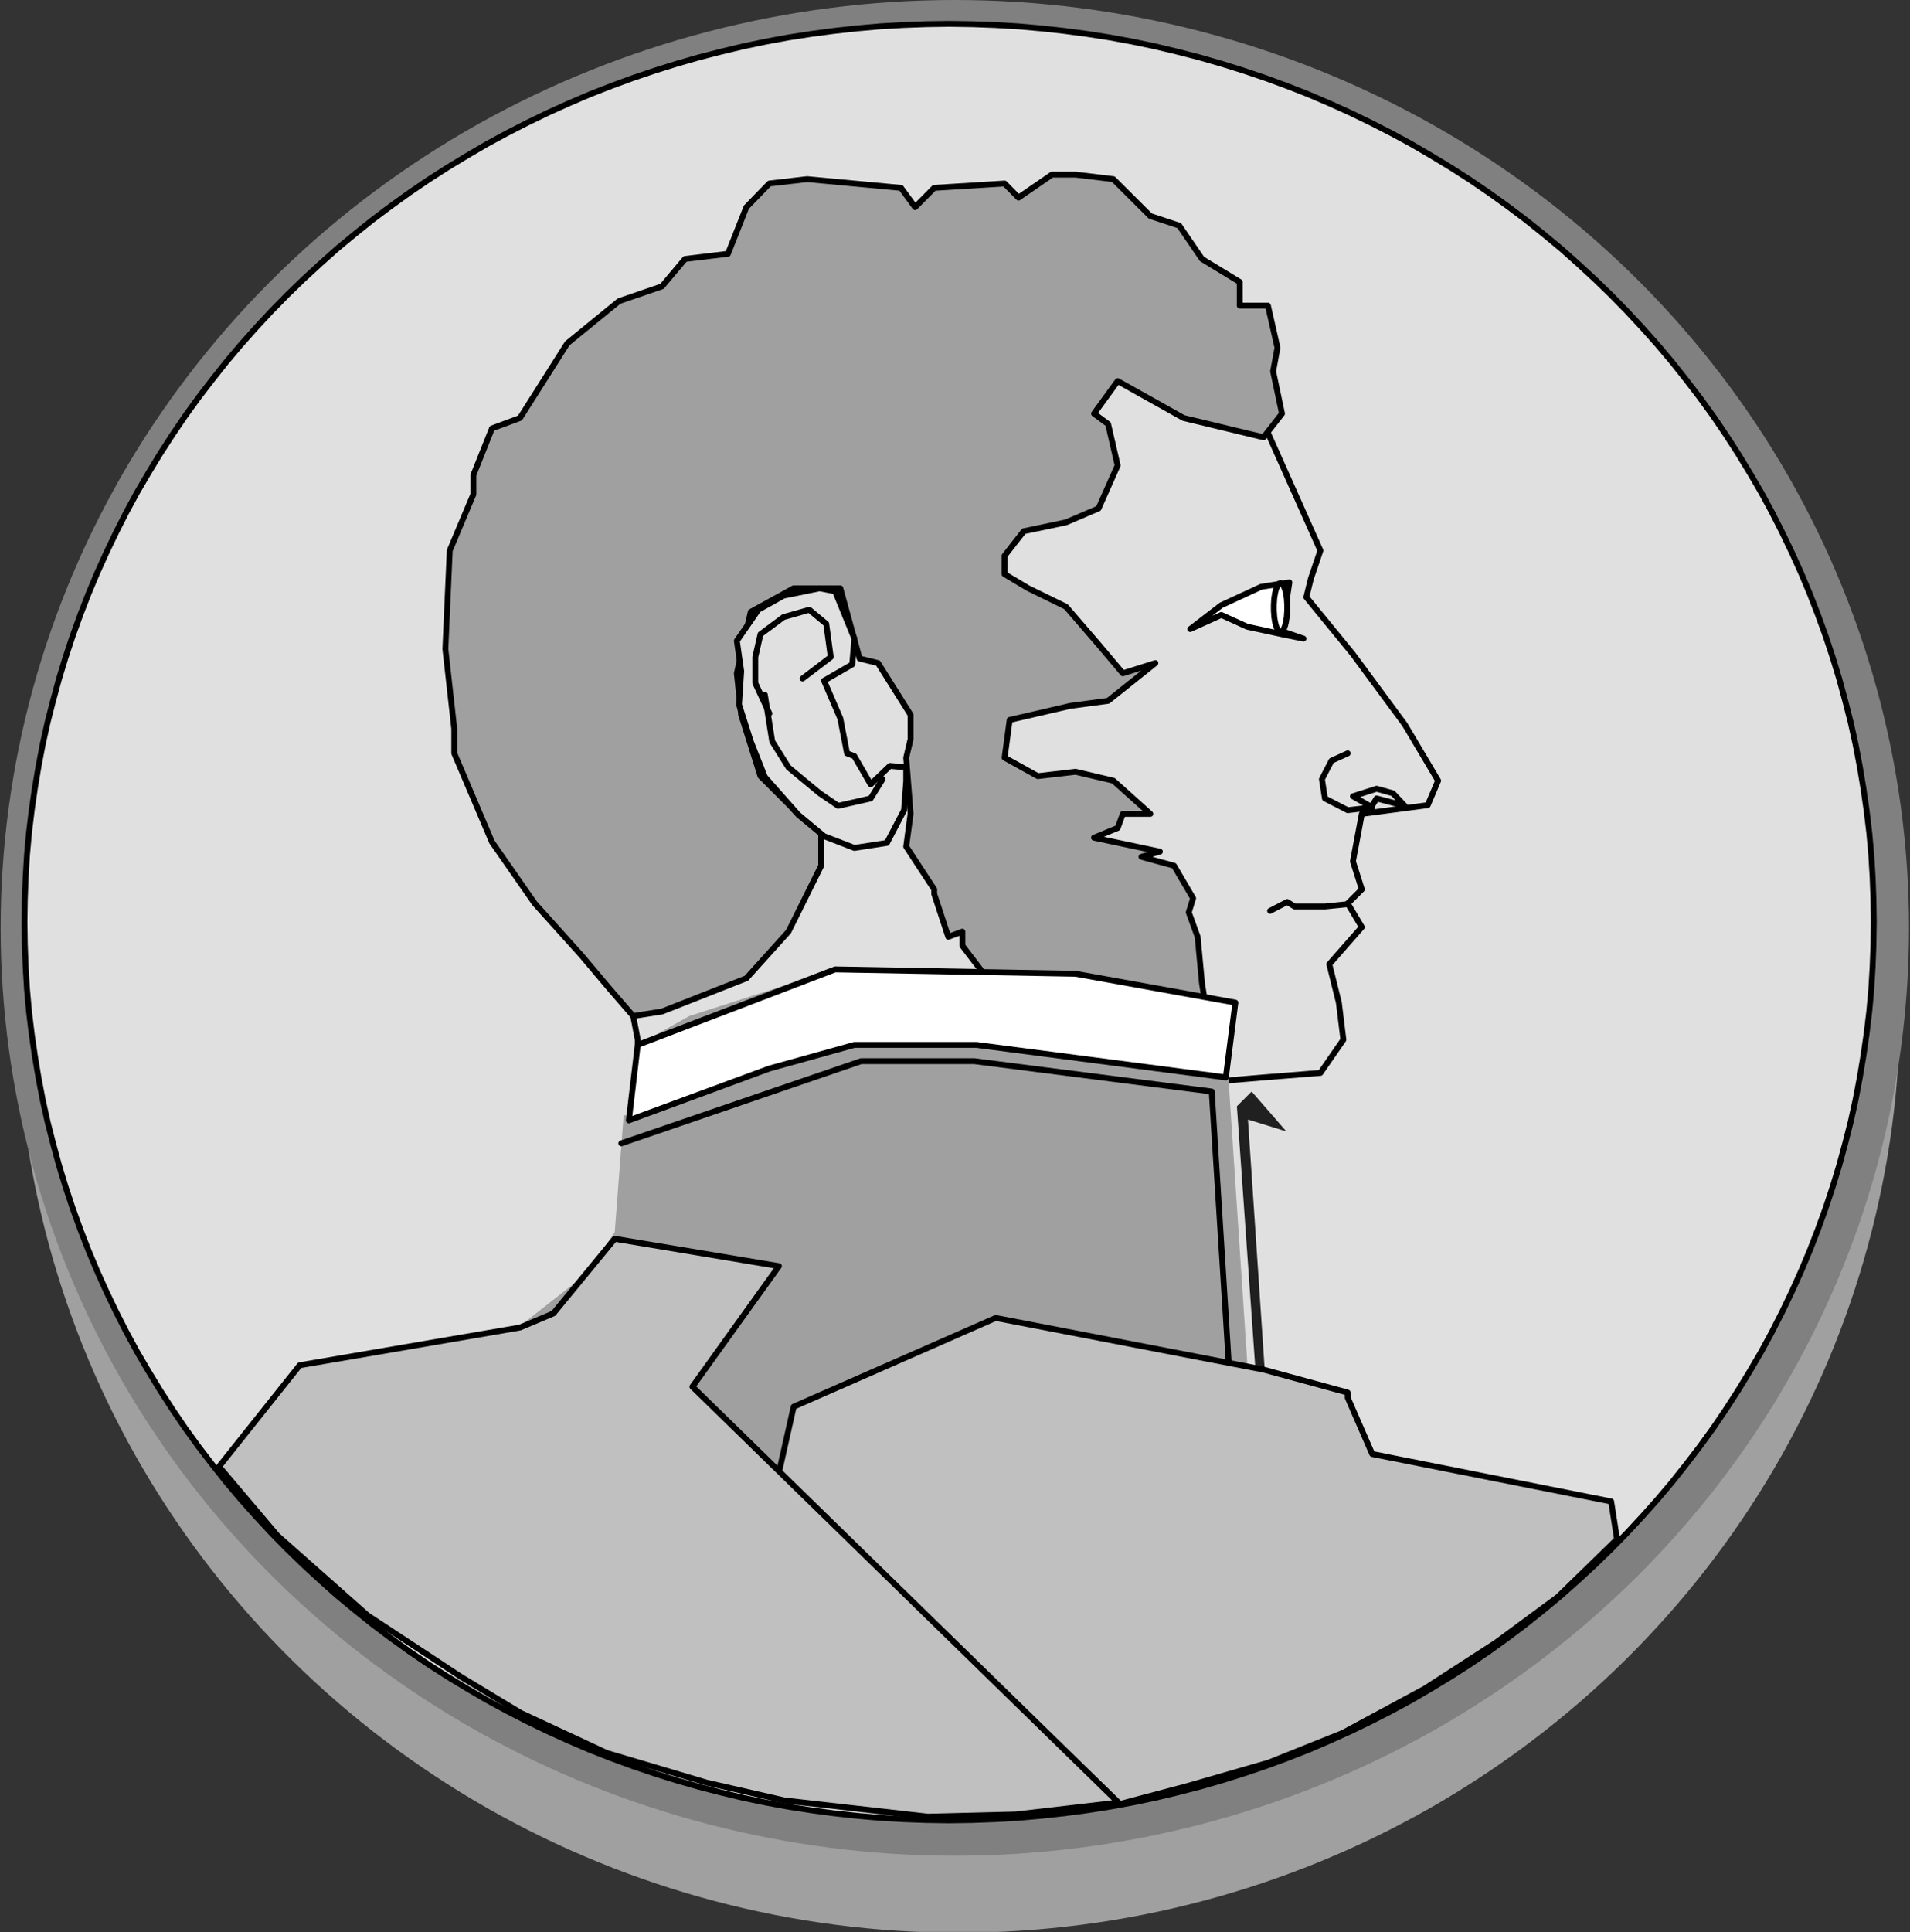 <?xml version="1.0" encoding="UTF-8" standalone="no"?>
<svg
   xmlns:ooo="http://xml.openoffice.org/svg/export"
   xmlns:dc="http://purl.org/dc/elements/1.1/"
   xmlns:cc="http://creativecommons.org/ns#"
   xmlns:rdf="http://www.w3.org/1999/02/22-rdf-syntax-ns#"
   xmlns:svg="http://www.w3.org/2000/svg"
   xmlns="http://www.w3.org/2000/svg"
   xmlns:sodipodi="http://sodipodi.sourceforge.net/DTD/sodipodi-0.dtd"
   xmlns:inkscape="http://www.inkscape.org/namespaces/inkscape"
   version="1.2"
   width="113.9mm"
   height="115.18mm"
   viewBox="0 0 11390 11518"
   preserveAspectRatio="xMidYMid"
   xml:space="preserve"
   id="svg125"
   sodipodi:docname="peso5.svg"
   style="fill-rule:evenodd;stroke-width:28.222;stroke-linejoin:round"
   inkscape:version="0.92.5 (2060ec1f9f, 2020-04-08)"><rect x="0" y="0" width="11390" height="11518" fill="#333333" stroke="none"/><sodipodi:namedview
   pagecolor="#ffffff"
   bordercolor="#666666"
   borderopacity="1"
   objecttolerance="10"
   gridtolerance="10"
   guidetolerance="10"
   inkscape:pageopacity="0"
   inkscape:pageshadow="2"
   inkscape:window-width="664"
   inkscape:window-height="487"
   id="namedview127"
   showgrid="false"
   inkscape:zoom="0.2102413"
   inkscape:cx="215.24409"
   inkscape:cy="217.66299"
   inkscape:window-x="0"
   inkscape:window-y="0"
   inkscape:window-maximized="0"
   inkscape:current-layer="svg125" />
 <defs
   class="ClipPathGroup"
   id="defs8">
  <clipPath
   id="presentation_clip_path"
   clipPathUnits="userSpaceOnUse">
   <rect
   x="0"
   y="0"
   width="21000"
   height="29700"
   id="rect2" />
  </clipPath>
  <clipPath
   id="presentation_clip_path_shrink"
   clipPathUnits="userSpaceOnUse">
   <rect
   x="21"
   y="29"
   width="20958"
   height="29641"
   id="rect5" />
  </clipPath>
 </defs>
 <defs
   class="TextShapeIndex"
   id="defs12">
  <g
   ooo:slide="id1"
   ooo:id-list="id3"
   id="g10" />
 </defs>
 <defs
   class="EmbeddedBulletChars"
   id="defs44">
  <g
   id="bullet-char-template-57356"
   transform="matrix(4.8828125e-4,0,0,-4.8828125e-4,0,0)">
   <path
   d="M 580,1141 1163,571 580,0 -4,571 Z"
   id="path14"
   inkscape:connector-curvature="0" />
  </g>
  <g
   id="bullet-char-template-57354"
   transform="matrix(4.8828125e-4,0,0,-4.8828125e-4,0,0)">
   <path
   d="M 8,1128 H 1137 V 0 H 8 Z"
   id="path17"
   inkscape:connector-curvature="0" />
  </g>
  <g
   id="bullet-char-template-10146"
   transform="matrix(4.8828125e-4,0,0,-4.8828125e-4,0,0)">
   <path
   d="M 174,0 602,739 174,1481 1456,739 Z M 1358,739 309,1346 659,739 Z"
   id="path20"
   inkscape:connector-curvature="0" />
  </g>
  <g
   id="bullet-char-template-10132"
   transform="matrix(4.8828125e-4,0,0,-4.8828125e-4,0,0)">
   <path
   d="M 2015,739 1276,0 H 717 l 543,543 H 174 v 393 h 1086 l -543,545 h 557 z"
   id="path23"
   inkscape:connector-curvature="0" />
  </g>
  <g
   id="bullet-char-template-10007"
   transform="matrix(4.8828125e-4,0,0,-4.8828125e-4,0,0)">
   <path
   d="m 0,-2 c -7,16 -16,29 -25,39 l 381,530 c -94,256 -141,385 -141,387 0,25 13,38 40,38 9,0 21,-2 34,-5 21,4 42,12 65,25 l 27,-13 111,-251 280,301 64,-25 24,25 c 21,-10 41,-24 62,-43 C 886,937 835,863 770,784 769,783 710,716 594,584 L 774,223 c 0,-27 -21,-55 -63,-84 l 16,-20 C 717,90 699,76 672,76 641,76 570,178 457,381 L 164,-76 c -22,-34 -53,-51 -92,-51 -42,0 -63,17 -64,51 -7,9 -10,24 -10,44 0,9 1,19 2,30 z"
   id="path26"
   inkscape:connector-curvature="0" />
  </g>
  <g
   id="bullet-char-template-10004"
   transform="matrix(4.8828125e-4,0,0,-4.8828125e-4,0,0)">
   <path
   d="M 285,-33 C 182,-33 111,30 74,156 52,228 41,333 41,471 c 0,78 14,145 41,201 34,71 87,106 158,106 53,0 88,-31 106,-94 l 23,-176 c 8,-64 28,-97 59,-98 l 735,706 c 11,11 33,17 66,17 42,0 63,-15 63,-46 V 965 c 0,-36 -10,-64 -30,-84 L 442,47 C 390,-6 338,-33 285,-33 Z"
   id="path29"
   inkscape:connector-curvature="0" />
  </g>
  <g
   id="bullet-char-template-9679"
   transform="matrix(4.8828125e-4,0,0,-4.8828125e-4,0,0)">
   <path
   d="M 813,0 C 632,0 489,54 383,161 276,268 223,411 223,592 c 0,181 53,324 160,431 106,107 249,161 430,161 179,0 323,-54 432,-161 108,-107 162,-251 162,-431 0,-180 -54,-324 -162,-431 C 1136,54 992,0 813,0 Z"
   id="path32"
   inkscape:connector-curvature="0" />
  </g>
  <g
   id="bullet-char-template-8226"
   transform="matrix(4.8828125e-4,0,0,-4.8828125e-4,0,0)">
   <path
   d="m 346,457 c -73,0 -137,26 -191,78 -54,51 -81,114 -81,188 0,73 27,136 81,188 54,52 118,78 191,78 73,0 134,-26 185,-79 51,-51 77,-114 77,-187 0,-75 -25,-137 -76,-188 -50,-52 -112,-78 -186,-78 z"
   id="path35"
   inkscape:connector-curvature="0" />
  </g>
  <g
   id="bullet-char-template-8211"
   transform="matrix(4.8828125e-4,0,0,-4.8828125e-4,0,0)">
   <path
   d="M -4,459 H 1135 V 606 H -4 Z"
   id="path38"
   inkscape:connector-curvature="0" />
  </g>
  <g
   id="bullet-char-template-61548"
   transform="matrix(4.8828125e-4,0,0,-4.8828125e-4,0,0)">
   <path
   d="m 173,740 c 0,163 58,303 173,419 116,115 255,173 419,173 163,0 302,-58 418,-173 116,-116 174,-256 174,-419 0,-163 -58,-303 -174,-418 C 1067,206 928,148 765,148 601,148 462,206 346,322 231,437 173,577 173,740 Z"
   id="path41"
   inkscape:connector-curvature="0" />
  </g>
 </defs>
 <g
   id="g49"
   transform="translate(-4805,-9091)">
  <g
   id="id2"
   class="Master_Slide">
   <g
   id="bg-id2"
   class="Background" />
   <g
   id="bo-id2"
   class="BackgroundObjects" />
  </g>
 </g>
 <g
   class="SlideGroup"
   id="g123"
   transform="translate(-4805,-9091)">
  <g
   id="g121">
   <g
   id="container-id1">
    <g
   id="id1"
   class="Slide"
   clip-path="url(#presentation_clip_path)">
     <g
   class="Page"
   id="g117">
      <g
   class="Graphic"
   id="g115">
       <g
   id="id3">
        <rect
   class="BoundingBox"
   x="4805"
   y="9091"
   width="11390"
   height="11518"
   id="rect51"
   style="fill:none;stroke:none" />
        <defs
   id="defs56">
         <clipPath
   id="clip_path_1"
   clipPathUnits="userSpaceOnUse">
          <path
   d="M 4805,9091 H 16194 V 20608 H 4805 Z"
   id="path53"
   inkscape:connector-curvature="0" />
         </clipPath>
        </defs>
        <g
   clip-path="url(#clip_path_1)"
   id="g112">
         <path
   d="m 16136,15082 c 0,970 -259,1924 -752,2765 -493,841 -1202,1539 -2055,2025 -854,485 -1822,741 -2808,741 -986,0 -1954,-256 -2807,-741 -854,-486 -1563,-1184 -2056,-2025 -493,-841 -752,-1795 -752,-2765 0,-971 259,-1925 752,-2766 493,-841 1202,-1539 2055,-2025 854,-485 1822,-741 2808,-741 986,0 1954,256 2807,741 854,486 1563,1184 2056,2025 493,841 752,1795 752,2765 z"
   id="path58"
   inkscape:connector-curvature="0"
   style="fill:#a0a0a0;stroke:none" />
         <path
   d="m 16189,14623 c 0,970 -263,1924 -762,2765 -500,841 -1218,1539 -2083,2025 -865,485 -1846,741 -2845,741 -999,0 -1980,-256 -2845,-741 -865,-486 -1583,-1184 -2083,-2025 -499,-841 -762,-1795 -762,-2765 0,-971 263,-1925 762,-2766 500,-841 1218,-1539 2083,-2025 865,-485 1846,-741 2845,-741 999,0 1980,256 2845,741 865,486 1583,1184 2083,2025 499,841 762,1795 762,2765 z"
   id="path60"
   inkscape:connector-curvature="0"
   style="fill:#808080;stroke:none" />
         <path
   d="m 15983,14589 c 0,940 -255,1864 -739,2679 -484,814 -1180,1490 -2019,1960 -839,470 -1790,718 -2758,718 -968,0 -1919,-248 -2758,-718 -839,-470 -1535,-1146 -2019,-1960 -484,-815 -739,-1739 -739,-2679 0,-940 255,-1864 739,-2678 484,-815 1180,-1491 2019,-1961 839,-470 1790,-718 2758,-718 968,0 1919,248 2758,718 839,470 1535,1146 2019,1960 484,815 739,1739 739,2679 z"
   id="path62"
   inkscape:connector-curvature="0"
   style="fill:#e0e0e0;stroke:none" />
         <path
   d="m 15979,14588 -2,-134 -5,-133 -8,-133 -12,-133 -16,-133 -19,-132 -22,-132 -25,-131 -29,-131 -33,-129 -35,-129 -39,-128 -42,-127 -46,-127 -48,-124 -52,-124 -55,-122 -58,-121 -61,-120 -64,-118 -68,-116 -70,-115 -73,-113 -76,-112 -79,-109 -82,-107 -84,-106 -87,-103 -90,-101 -92,-99 -95,-97 -97,-94 -100,-92 -101,-90 -105,-87 -106,-85 -109,-82 -110,-79 -113,-77 -114,-73 -117,-71 -118,-69 -120,-65 -121,-62 -124,-60 -124,-56 -126,-54 -128,-50 -128,-47 -130,-44 -131,-41 -132,-38 -132,-34 -134,-32 -134,-28 -136,-25 -135,-21 -136,-18 -137,-15 -137,-12 -137,-8 -138,-5 -137,-2 v 0 l -137,2 -138,5 -137,8 -137,12 -137,15 -136,18 -135,21 -136,25 -134,28 -134,32 -132,34 -132,38 -131,41 -130,44 -128,47 -128,50 -126,54 -124,56 -124,60 -121,62 -120,65 -118,69 -117,71 -114,73 -113,77 -110,79 -109,82 -106,85 -105,87 -101,90 -100,92 -97,94 -95,97 -92,99 -90,101 -87,103 -84,106 -82,107 -79,109 -76,112 -73,113 -70,115 -68,116 -64,118 -61,120 -58,121 -55,122 -52,124 -48,124 -46,127 -42,127 -39,128 -35,129 -33,129 -29,131 -25,131 -22,132 -19,132 -16,133 -12,133 -8,133 -5,133 -2,134 v 0 l 2,134 5,133 8,133 12,133 16,133 19,132 22,132 25,131 29,131 33,129 35,129 39,128 42,127 46,127 48,124 52,124 55,122 58,121 61,120 64,118 68,116 70,115 73,113 76,112 79,109 82,107 84,106 87,103 90,101 92,99 95,97 97,94 100,92 101,90 105,87 106,85 109,82 110,79 113,77 114,73 117,71 118,69 120,65 121,62 124,60 124,56 126,54 128,50 128,47 130,44 131,41 132,38 132,34 134,32 134,28 136,25 135,21 136,18 137,15 137,12 137,8 138,5 137,2 v 0 l 137,-2 138,-5 137,-8 137,-12 137,-15 136,-18 135,-21 136,-25 134,-28 134,-32 132,-34 132,-38 131,-41 130,-44 128,-47 128,-50 126,-54 124,-56 124,-60 121,-62 120,-65 118,-69 117,-71 114,-73 113,-77 110,-79 109,-82 106,-85 105,-87 101,-90 100,-92 97,-94 95,-97 92,-99 90,-101 87,-103 84,-106 82,-107 79,-109 76,-112 73,-113 70,-115 68,-116 64,-118 61,-120 58,-121 55,-122 52,-124 48,-124 46,-127 42,-127 39,-128 35,-129 33,-129 29,-131 25,-131 22,-132 19,-132 16,-133 12,-133 8,-133 5,-133 z"
   id="path64"
   inkscape:connector-curvature="0"
   style="fill:none;stroke:#000000;stroke-width:35;stroke-linecap:round;stroke-linejoin:round" />
         <path
   d="m 12366,11672 313,701 -57,168 -27,110 278,340 309,419 199,335 -62,146 -393,52 -53,283 53,167 -84,84 84,141 -194,221 57,229 27,221 -137,198 -339,27 -309,26 -84,-26 -3339,172 v -397 l -53,-278 251,-2554 2356,-1769 z"
   id="path66"
   inkscape:connector-curvature="0"
   style="fill:#e0e0e0;stroke:none" />
         <path
   d="m 12366,11672 313,701 -57,168 -27,110 278,340 309,419 199,335 -62,146 -393,52 -53,283 53,167 -84,84 84,141 -194,221 57,229 27,221 -137,198 -339,27 -309,26 -84,-26 -3339,172 v -397 l -53,-278 251,-2554 2356,-1769 z"
   id="path68"
   inkscape:connector-curvature="0"
   style="fill:none;stroke:#000000;stroke-width:35;stroke-linecap:round;stroke-linejoin:round" />
         <path
   d="m 12340,11698 110,-141 -53,-252 26,-141 -57,-251 h -168 v -141 l -225,-137 -136,-199 -172,-57 -221,-220 -225,-27 h -141 l -199,137 -83,-84 -420,26 -114,115 -84,-115 -560,-52 -225,26 -137,141 -110,278 -256,31 -137,163 -256,88 -309,252 -282,445 -167,62 -111,278 v 115 l -141,335 -26,587 53,476 v 146 l 225,529 255,366 278,309 168,199 141,163 172,-27 503,-198 251,-278 195,-393 v -309 h -137 l -225,-225 -115,-366 -26,-247 83,-366 256,-141 h 278 l 115,419 110,27 194,308 v 146 l -26,110 26,335 -26,195 167,255 v 27 l 84,256 84,-31 v 84 l 172,225 h 110 l 561,114 83,111 367,83 167,-114 -31,-194 -26,-278 -53,-146 26,-84 -114,-194 -194,-53 110,-31 -393,-83 141,-58 31,-84 h 164 l -221,-198 -225,-53 -225,26 -198,-110 30,-225 362,-84 225,-30 282,-225 -194,61 -145,-172 -194,-225 -225,-110 -141,-84 v -110 l 114,-146 252,-53 194,-83 114,-256 -57,-247 -84,-62 141,-194 393,220 z"
   id="path70"
   inkscape:connector-curvature="0"
   style="fill:#a0a0a0;stroke:none" />
         <path
   d="m 12340,11698 110,-141 -53,-252 26,-141 -57,-251 h -168 v -141 l -225,-137 -136,-199 -172,-57 -221,-220 -225,-27 h -141 l -199,137 -83,-84 -420,26 -114,115 -84,-115 -560,-52 -225,26 -137,141 -110,278 -256,31 -137,163 -256,88 -309,252 -282,445 -167,62 -111,278 v 115 l -141,335 -26,587 53,476 v 146 l 225,529 255,366 278,309 168,199 141,163 172,-27 503,-198 251,-278 195,-393 v -309 h -137 l -225,-225 -115,-366 -26,-247 83,-366 256,-141 h 278 l 115,419 110,27 194,308 v 146 l -26,110 26,335 -26,195 167,255 v 27 l 84,256 84,-31 v 84 l 172,225 h 110 l 561,114 83,111 367,83 167,-114 -31,-194 -26,-278 -53,-146 26,-84 -114,-194 -194,-53 110,-31 -393,-83 141,-58 31,-84 h 164 l -221,-198 -225,-53 -225,26 -198,-110 30,-225 362,-84 225,-30 282,-225 -194,61 -145,-172 -194,-225 -225,-110 -141,-84 v -110 l 114,-146 252,-53 194,-83 114,-256 -57,-247 -84,-62 141,-194 393,220 z"
   id="path72"
   inkscape:connector-curvature="0"
   style="fill:none;stroke:#000000;stroke-width:35;stroke-linecap:round;stroke-linejoin:round" />
         <path
   d="m 9565,13948 154,128 181,70 194,-30 102,-195 13,-172 v -83 l -97,-9 -115,110 -97,-168 -44,-17 -40,-208 -97,-225 168,-97 13,-154 -115,-282 -92,-18 -216,44 -150,84 -128,185 26,181 -13,199 70,220 84,212 z"
   id="path74"
   inkscape:connector-curvature="0"
   style="fill:#e0e0e0;stroke:none" />
         <path
   d="m 9565,13948 154,128 181,70 194,-30 102,-195 13,-172 v -83 l -97,-9 -115,110 -97,-168 -44,-17 -40,-208 -97,-225 168,-97 13,-154 -115,-282 -92,-18 -216,44 -150,84 -128,185 26,181 -13,199 70,220 84,212 z"
   id="path76"
   inkscape:connector-curvature="0"
   style="fill:none;stroke:#000000;stroke-width:35;stroke-linecap:round;stroke-linejoin:round" />
         <path
   d="m 9366,13233 44,278 97,155 186,154 110,75 194,-44 71,-115"
   id="path78"
   inkscape:connector-curvature="0"
   style="fill:none;stroke:#000000;stroke-width:35;stroke-linecap:round;stroke-linejoin:round" />
         <path
   d="m 12494,12563 -168,26 -238,110 -185,142 185,-84 154,70 208,45 128,26 -128,-44 z"
   id="path80"
   inkscape:connector-curvature="0"
   style="fill:#ffffff;stroke:none" />
         <path
   d="m 12494,12563 -168,26 -238,110 -185,142 185,-84 154,70 208,45 128,26 -128,-44 z"
   id="path82"
   inkscape:connector-curvature="0"
   style="fill:none;stroke:#000000;stroke-width:35;stroke-linecap:round;stroke-linejoin:round" />
         <path
   d="m 12484,12717 c 0,25 -2,50 -5,73 -4,22 -9,40 -14,53 -6,12 -13,19 -20,19 -7,0 -14,-7 -19,-19 -6,-13 -11,-31 -15,-53 -3,-23 -5,-48 -5,-73 0,-25 2,-50 5,-72 4,-23 9,-41 15,-54 5,-12 12,-19 19,-19 7,0 14,7 20,19 5,13 10,31 14,54 3,22 5,47 5,72 z"
   id="path84"
   inkscape:connector-curvature="0"
   style="fill:#ffffff;stroke:none" />
         <path
   d="m 12481,12713 v -7 -8 -7 l -1,-7 v -8 l -1,-7 v -7 l -1,-7 -1,-6 -1,-7 -1,-6 -1,-6 -1,-6 -2,-6 -1,-6 -1,-5 -2,-5 -2,-4 -1,-5 -2,-4 -2,-4 -1,-3 -2,-3 -2,-3 -2,-2 -2,-2 -2,-2 -2,-1 -2,-1 -2,-1 h -2 v 0 h -2 l -2,1 -2,1 -2,1 -2,2 -2,2 -2,2 -2,3 -2,3 -1,3 -2,4 -2,4 -1,5 -2,4 -2,5 -1,5 -1,6 -2,6 -1,6 -1,6 -1,6 -1,7 -1,6 -1,7 v 7 l -1,7 v 8 l -1,7 v 7 8 7 0 7 8 7 l 1,7 v 8 l 1,7 v 7 l 1,7 1,6 1,7 1,6 1,6 1,6 2,6 1,6 1,5 2,5 2,4 1,5 2,4 2,4 1,3 2,3 2,3 2,2 2,2 2,2 2,1 2,1 2,1 h 2 v 0 h 2 l 2,-1 2,-1 2,-1 2,-2 2,-2 2,-2 2,-3 2,-3 1,-3 2,-4 2,-4 1,-5 2,-4 2,-5 1,-5 1,-6 2,-6 1,-6 1,-6 1,-6 1,-7 1,-6 1,-7 v -7 l 1,-7 v -8 l 1,-7 v -7 -8 z"
   id="path86"
   inkscape:connector-curvature="0"
   style="fill:none;stroke:#000000;stroke-width:35;stroke-linecap:round;stroke-linejoin:round" />
         <path
   d="m 12842,13582 -97,44 -57,110 18,115 136,70 146,-17 -115,-66 141,-45 97,27 71,75 -168,-44 -44,70"
   id="path88"
   inkscape:connector-curvature="0"
   style="fill:none;stroke:#000000;stroke-width:35;stroke-linecap:round;stroke-linejoin:round" />
         <path
   d="m 12834,14482 -128,13 h -181 l -44,-27 -102,53"
   id="path90"
   inkscape:connector-curvature="0"
   style="fill:none;stroke:#000000;stroke-width:35;stroke-linecap:round;stroke-linejoin:round" />
         <path
   d="m 9591,13136 168,-128 -27,-198 -101,-84 -154,44 -137,102 -31,136 v 155 l 84,181"
   id="path92"
   inkscape:connector-curvature="0"
   style="fill:none;stroke:#000000;stroke-width:35;stroke-linecap:round;stroke-linejoin:round" />
         <path
   d="m 12106,15148 v -80 l -927,-172 -582,-26 h -816 l -865,278 -308,172 v 419 h -84 l -53,697 -172,251 -393,309 2268,1782 2073,-1500 z"
   id="path94"
   inkscape:connector-curvature="0"
   style="fill:#a0a0a0;stroke:none" />
         <path
   d="m 12115,15514 -1487,-194 h -728 l -507,141 -838,309 53,-450 1177,-450 1434,26 953,172 z"
   id="path96"
   inkscape:connector-curvature="0"
   style="fill:#ffffff;stroke:none" />
         <path
   d="m 12115,15514 -1487,-194 h -728 l -507,141 -838,309 53,-450 1177,-450 1434,26 953,172 z"
   id="path98"
   inkscape:connector-curvature="0"
   style="fill:none;stroke:#000000;stroke-width:35;stroke-linecap:round;stroke-linejoin:round" />
         <path
   d="m 12269,15598 -88,88 110,1562 57,26 -101,-1509 229,71 z"
   id="path100"
   inkscape:connector-curvature="0"
   style="fill:#202020;stroke:none" />
         <path
   d="m 8510,15907 1430,-490 h 675 l 1416,181 101,1614"
   id="path102"
   inkscape:connector-curvature="0"
   style="fill:none;stroke:#000000;stroke-width:35;stroke-linecap:round;stroke-linejoin:round" />
         <path
   d="m 12340,17256 -1597,-308 -1205,529 -88,393 2016,1980 415,-110 489,-141 442,-177 489,-264 424,-274 370,-273 353,-344 -35,-225 -1425,-283 -146,-335 v -31 z"
   id="path104"
   inkscape:connector-curvature="0"
   style="fill:#c0c0c0;stroke:none" />
         <path
   d="m 12340,17256 -1597,-308 -1205,529 -88,393 2016,1980 415,-110 489,-141 442,-177 489,-264 424,-274 370,-273 353,-344 -35,-225 -1425,-283 -146,-335 v -31 z"
   id="path106"
   inkscape:connector-curvature="0"
   style="fill:none;stroke:#000000;stroke-width:35;stroke-linecap:round;stroke-linejoin:round" />
         <path
   d="m 8471,16476 979,163 -516,719 2541,2479 -613,71 -525,13 -856,-97 -463,-106 -596,-177 -511,-238 -358,-216 -556,-366 -538,-476 -348,-411 481,-604 1314,-225 199,-84 z"
   id="path108"
   inkscape:connector-curvature="0"
   style="fill:#c0c0c0;stroke:none" />
         <path
   d="m 8471,16476 979,163 -516,719 2541,2479 -613,71 -525,13 -856,-97 -463,-106 -596,-177 -511,-238 -358,-216 -556,-366 -538,-476 -348,-411 481,-604 1314,-225 199,-84 z"
   id="path110"
   inkscape:connector-curvature="0"
   style="fill:none;stroke:#000000;stroke-width:35;stroke-linecap:round;stroke-linejoin:round" />
        </g>
       </g>
      </g>
     </g>
    </g>
   </g>
  </g>
 </g>
</svg>